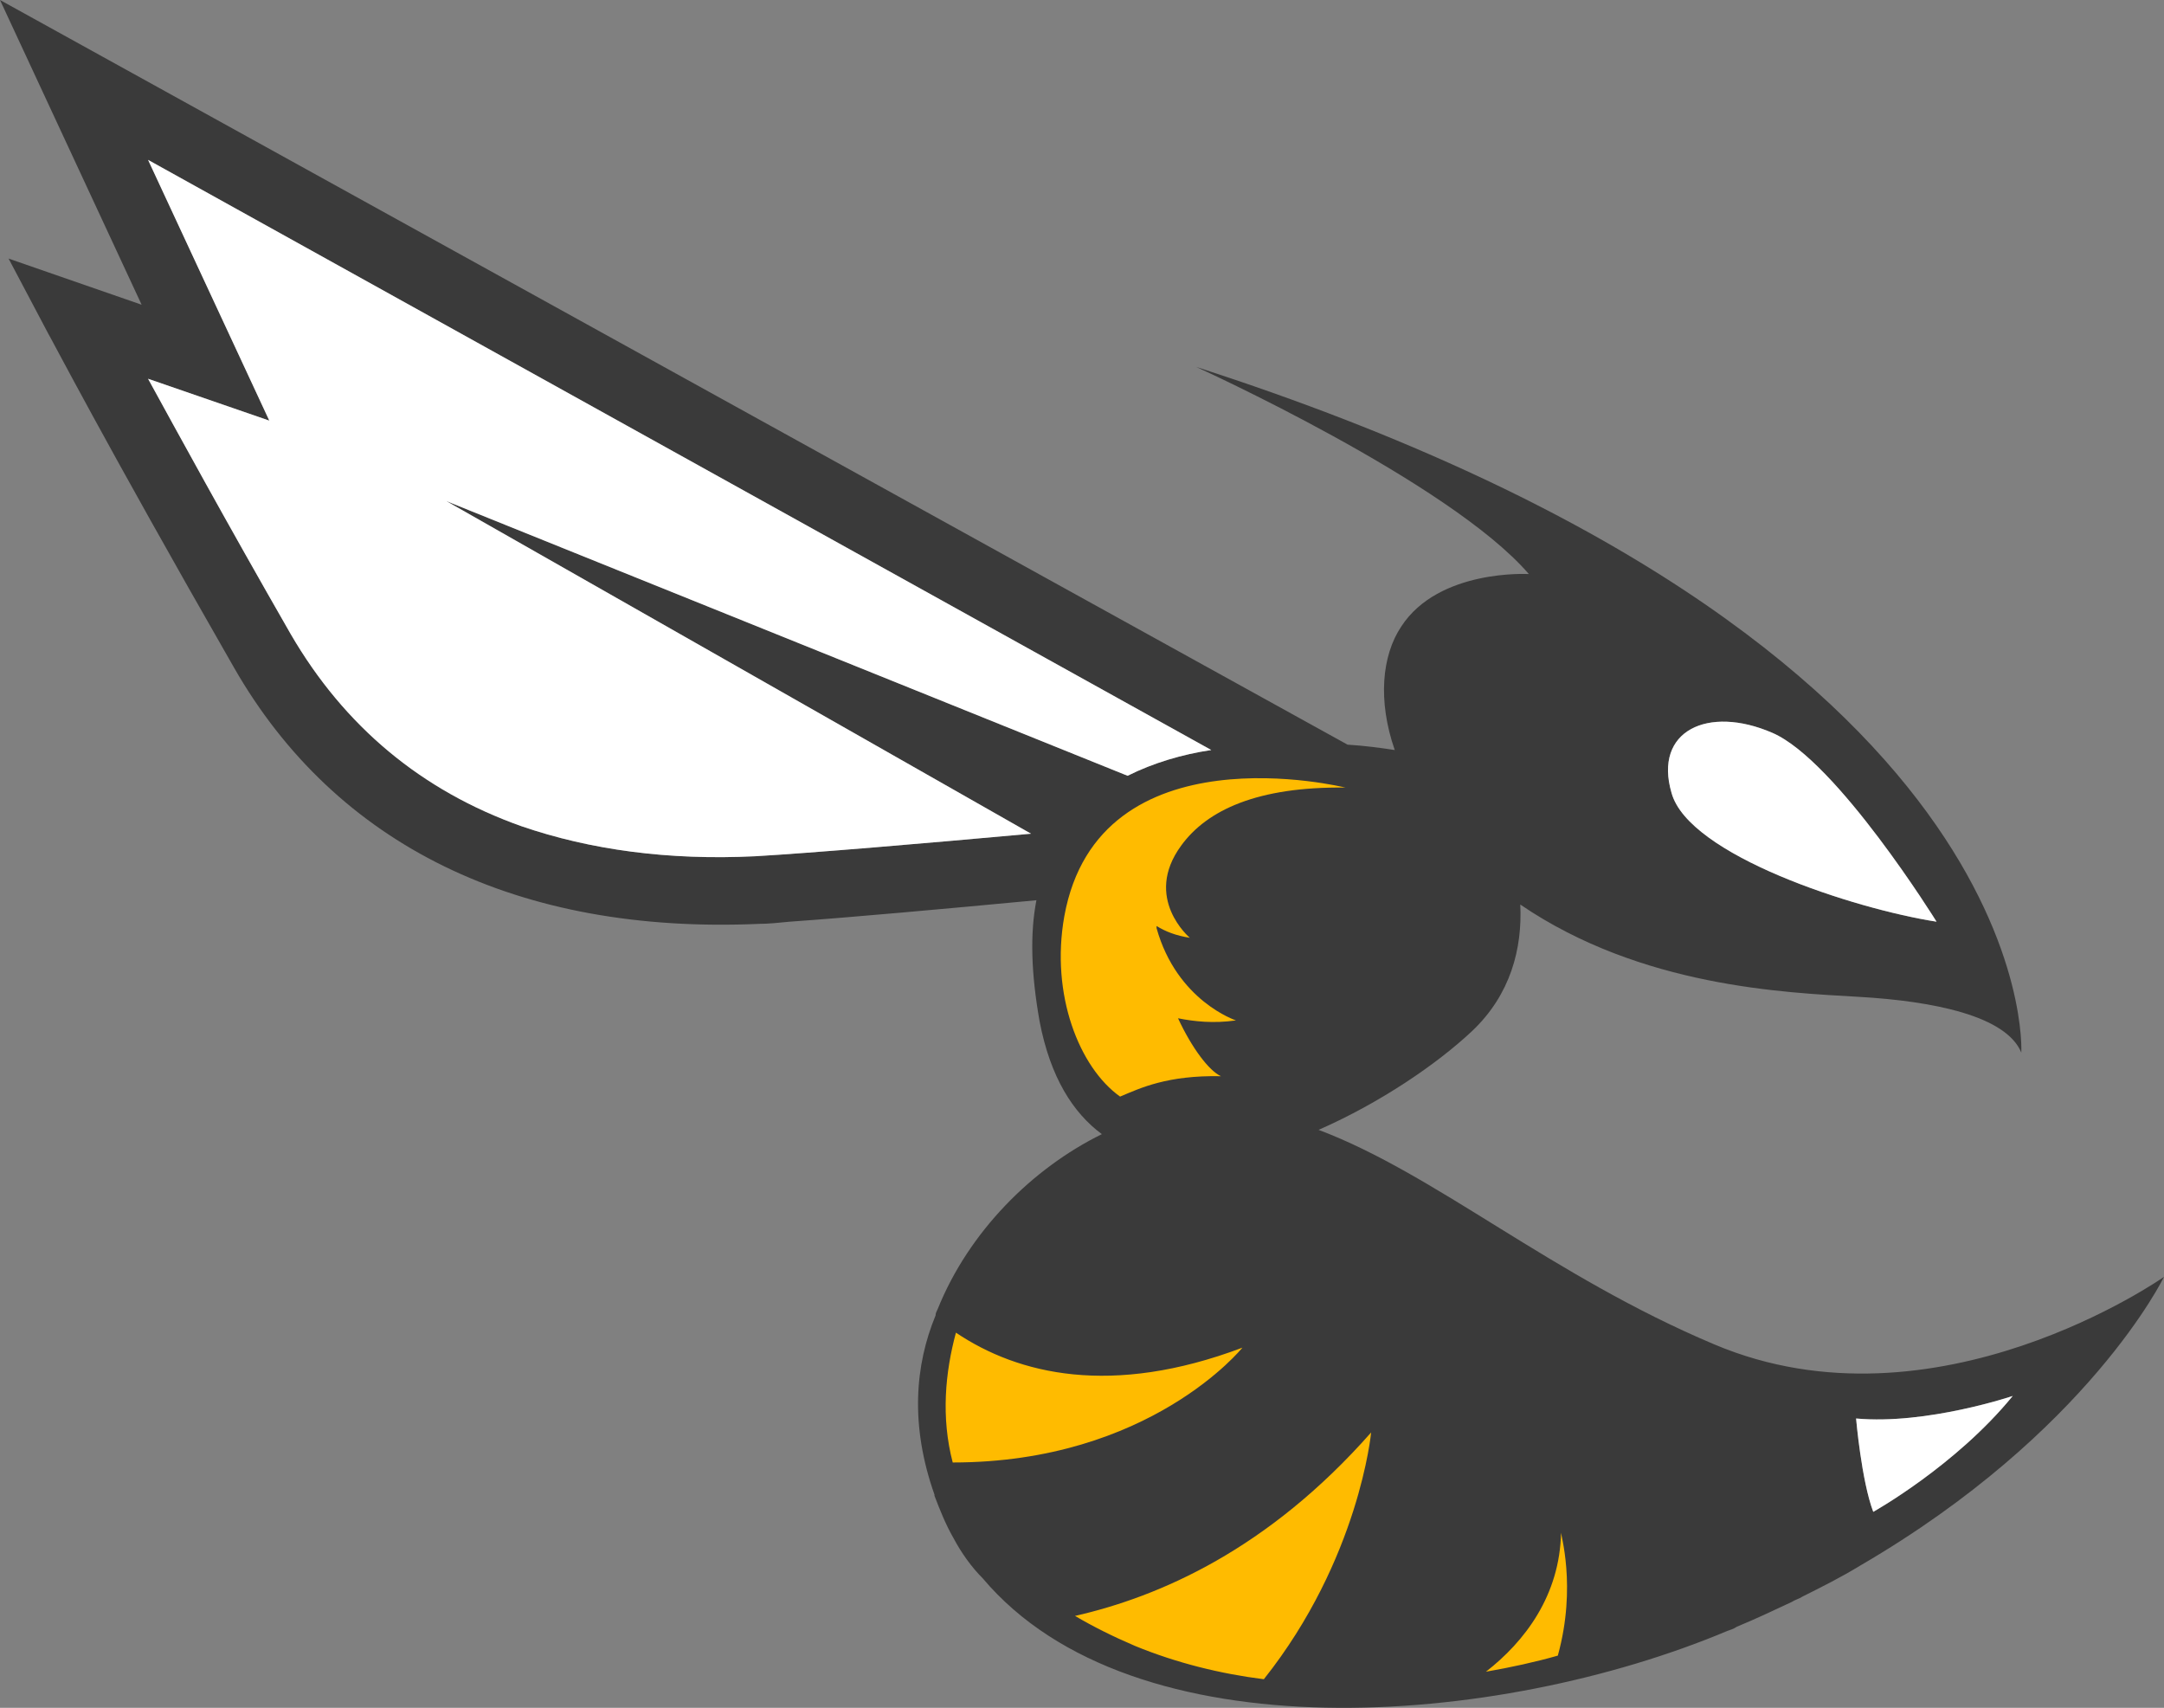 <svg version="1.1" xmlns="http://www.w3.org/2000/svg" xmlns:xlink="http://www.w3.org/1999/xlink" width="201.7" height="159.168" viewBox="0,0,201.7,159.168"><rect x="0" y="0" width="201.7" height="159.168" fill="#808080" stroke="none"/><g transform="translate(-139.15,-100.416)"><g stroke="none" stroke-miterlimit="10"><g><path d="M250.75,203.816l32.5,20.1l21.3,12c0,0 17.2,6.9 -3.4,15.6c-24.2,10.3 -65.5,13.3 -74.4,-11.8c-7.7,-21.6 16,-33.2 16,-33.2z" fill="#ffbb00"/><path d="M340.85,219.416c0,0 -7,14.5 -28.3,26.9c-1.8,1.1 -3.6,2 -5.4,2.9c-0.3,0.2 -0.7,0.3 -1,0.5c-1.7,0.8 -3.4,1.6 -5.1,2.3c-0.3,0.2 -0.6,0.3 -0.9,0.4c-21.4,9 -55.4,11.7 -69.4,-4.9c-1.1,-1.1 -2,-2.4 -2.7,-3.7c-0.8,-1.4 -1.3,-2.7 -1.8,-4v-0.1c-2.3,-6.5 -1.8,-12.1 0.1,-16.7v0c0,-0.2 0.1,-0.4 0.2,-0.6v0c2.9,-7.2 8.8,-13.1 15.3,-16.3c-2.7,-2 -4.8,-5.3 -5.8,-10.5c-0.8,-4.5 -0.9,-8.2 -0.3,-11.3c-8.5,0.8 -17.3,1.6 -23,2c-1,0.1 -2,0.2 -2.8,0.2c-22.5,1 -39.5,-7.3 -49,-23.9c-12.1,-21.1 -17.2,-31 -17.3,-31.1l-3.7,-7l12.4,4.3l-13.2,-28.4l125.6,69.4c1.6,0.1 3.1,0.3 4.4,0.5c-1.6,-4.6 -1.2,-8.8 0.6,-11.5c3.5,-5.4 11.9,-4.9 11.9,-4.9c-7.4,-8.6 -31,-19.3 -31,-19.3c79.1,25.5 76.9,63.9 76.9,63.9c-1.4,-3.4 -8.1,-4.8 -15.2,-5.2c-6.8,-0.4 -20.2,-0.9 -31.5,-8.6c0.2,4.1 -0.9,8.4 -4.5,11.8c-3.3,3.1 -8.6,6.7 -14.3,9.2c10.9,4.1 21.7,13.6 36.9,20c20.6,8.7 41.9,-6.3 41.9,-6.3zM294.95,174.316c1.6,5.8 17,10.8 24.7,12c0,0 -9.3,-15 -15.3,-17.6c-6,-2.6 -11.1,-0.2 -9.4,5.6zM235.25,178.116l-54.5,-31l63.5,25.6c2.4,-1.2 5.1,-2 7.8,-2.4l-99.1,-55l11.3,24.3l-11.3,-3.9c2.8,5.1 7.1,13 13.3,23.8c5,8.6 12.2,14.6 21.5,17.9c6.4,2.2 13.7,3.2 21.8,2.8c5.2,-0.3 15.8,-1.2 25.7,-2.1zM254.95,226.016c-12.2,4.6 -20.9,2.5 -26.7,-1.4c-1,3.7 -1.4,7.9 -0.3,12.1c18.4,0 27,-10.7 27,-10.7zM266.95,233.916c-9.6,10.9 -19.7,15.3 -27.6,17.1c1.7,1 3.5,1.9 5.6,2.8c3.9,1.6 8,2.6 12,3.1c8.9,-11.2 10,-23 10,-23zM284.65,243.216c-0.1,5.9 -3.4,10.2 -7,13c2.3,-0.4 4.6,-0.9 6.7,-1.5c1.8,-6.5 0.2,-11.5 0.3,-11.5zM326.75,230.516c0,0 -8,2.7 -14.6,2.1c0,0 0.5,5.8 1.6,8.7c0,0 7.7,-4.3 13,-10.8z" fill="#3a3a3a"/><path d="M249.25,179.216c-3.6,4.9 0.8,8.6 0.8,8.6c-1.3,-0.2 -2.3,-0.6 -3.1,-1.1c0,0.1 0,0.1 0,0.2c1.9,6.8 7.4,8.6 7.4,8.6c-2.1,0.3 -3.9,0.1 -5.4,-0.2c1.3,2.8 2.9,4.9 4,5.4c-5,-0.1 -7.5,1.1 -9.4,1.9c-3.8,-2.7 -6.5,-9.5 -5.2,-16.8c3.2,-17.7 26.2,-12 26.2,-12c-8.2,-0.1 -12.9,2.1 -15.3,5.4z" fill="#ffbb00"/><path d="M209.55,180.216c-8.1,0.4 -15.4,-0.6 -21.8,-2.8c-9.3,-3.3 -16.5,-9.3 -21.5,-17.9c-6.2,-10.8 -10.5,-18.7 -13.3,-23.8l11.3,3.9l-11.3,-24.3l99.1,55c-2.7,0.4 -5.4,1.2 -7.8,2.4l-63.5,-25.6l54.5,31c-9.9,0.9 -20.5,1.8 -25.7,2.1z" fill="#ffffff"/><path d="M304.35,168.716c6,2.6 15.3,17.6 15.3,17.6c-7.7,-1.2 -23.1,-6.2 -24.7,-12c-1.7,-5.8 3.4,-8.2 9.4,-5.6z" fill="#ffffff"/><path d="M313.75,241.316c-1.1,-2.9 -1.6,-8.7 -1.6,-8.7c6.6,0.6 14.6,-2.1 14.6,-2.1c-5.3,6.5 -13,10.8 -13,10.8z" fill="#ffffff"/></g></g></g></svg><!--rotationCenter:100.85000000000002:79.58392784187564-->